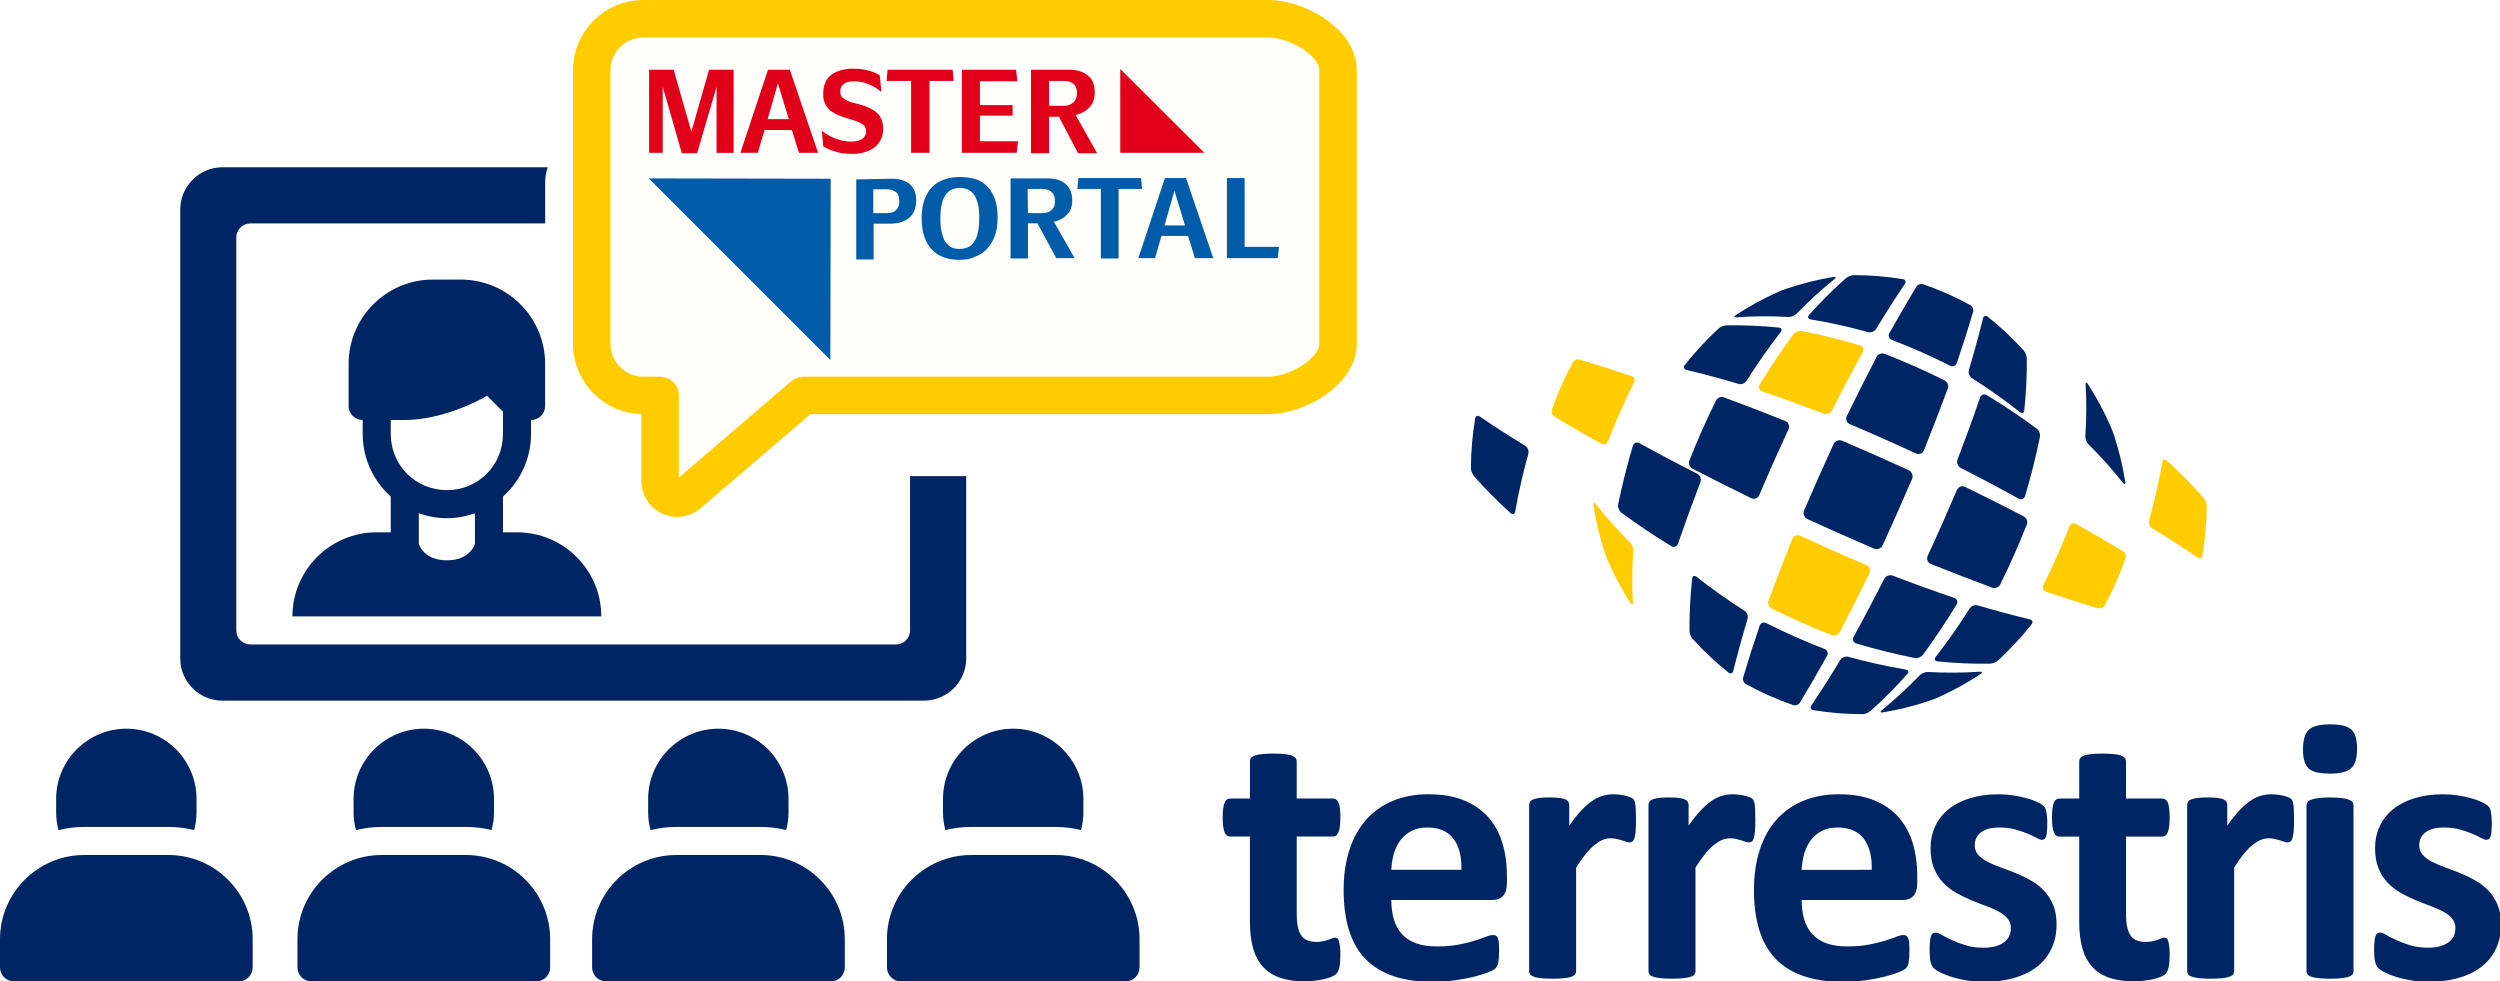 <?xml version="1.0" encoding="UTF-8" standalone="no"?>
<!-- Created with Inkscape (http://www.inkscape.org/) -->

<svg
   xmlns:dc="http://purl.org/dc/elements/1.1/"
   xmlns:cc="http://creativecommons.org/ns#"
   xmlns:rdf="http://www.w3.org/1999/02/22-rdf-syntax-ns#"
   xmlns:svg="http://www.w3.org/2000/svg"
   xmlns="http://www.w3.org/2000/svg"
   xmlns:sodipodi="http://sodipodi.sourceforge.net/DTD/sodipodi-0.dtd"
   xmlns:inkscape="http://www.inkscape.org/namespaces/inkscape"
   width="146.763mm"
   height="57.614mm"
   viewBox="0 0 146.763 57.614"
   version="1.1"
   id="svg8"
   inkscape:version="0.92.5 (2060ec1f9f, 2020-04-08)"
   sodipodi:docname="terrestris_webinar_logo.svg">
  <defs
     id="defs2" />
  <sodipodi:namedview
     id="base"
     pagecolor="#ffffff"
     bordercolor="#666666"
     borderopacity="1.0"
     inkscape:pageopacity="0.0"
     inkscape:pageshadow="2"
     inkscape:zoom="0.98994949"
     inkscape:cx="263.91697"
     inkscape:cy="134.65064"
     inkscape:document-units="mm"
     inkscape:current-layer="layer1"
     showgrid="false"
     fit-margin-top="0"
     fit-margin-left="0"
     fit-margin-right="0"
     fit-margin-bottom="0"
     inkscape:window-width="1920"
     inkscape:window-height="1129"
     inkscape:window-x="0"
     inkscape:window-y="0"
     inkscape:window-maximized="1" />
  <g
     inkscape:groupmode="layer"
     id="layer3"
     inkscape:label="Ebene 3"
     style="display:inline"
     transform="translate(10.583)">
    <g
       id="g1778"
       transform="matrix(0.85,0,0,0.85,11.515,8.886)">
      <path
         style="display:inline;fill:#002565;stroke-width:0.909"
         inkscape:connector-curvature="0"
         d="m 250.563,123.087 c 0,1.564 -0.293,2.929 -0.882,4.123 -0.575,1.186 -1.405,2.18 -2.464,2.978 -1.071,0.799 -2.328,1.397 -3.788,1.795 -1.446,0.398 -3.03,0.597 -4.73,0.597 -1.028,0 -2.003,-0.073 -2.936,-0.23 -0.934,-0.149 -1.763,-0.347 -2.498,-0.578 -0.744,-0.241 -1.351,-0.483 -1.845,-0.725 -0.492,-0.249 -0.85,-0.482 -1.08,-0.692 -0.22,-0.219 -0.398,-0.554 -0.524,-1.017 -0.115,-0.462 -0.177,-1.144 -0.177,-2.044 0,-0.588 0.019,-1.072 0.062,-1.429 0.042,-0.355 0.104,-0.637 0.178,-0.857 0.084,-0.211 0.19,-0.358 0.317,-0.432 0.113,-0.074 0.271,-0.106 0.46,-0.106 0.22,0 0.557,0.127 0.997,0.39 0.44,0.251 0.987,0.535 1.647,0.838 0.651,0.306 1.416,0.599 2.288,0.862 0.87,0.271 1.855,0.397 2.958,0.397 0.702,0 1.322,-0.073 1.866,-0.208 0.535,-0.146 1.008,-0.346 1.407,-0.62 0.408,-0.263 0.702,-0.599 0.912,-1.018 0.199,-0.409 0.305,-0.881 0.305,-1.406 0,-0.619 -0.19,-1.143 -0.568,-1.582 -0.379,-0.442 -0.881,-0.829 -1.509,-1.154 -0.621,-0.326 -1.322,-0.642 -2.121,-0.925 -0.786,-0.284 -1.594,-0.607 -2.422,-0.954 -0.829,-0.347 -1.637,-0.746 -2.433,-1.194 -0.787,-0.452 -1.491,-1.009 -2.121,-1.658 -0.619,-0.662 -1.121,-1.449 -1.497,-2.371 -0.379,-0.925 -0.567,-2.025 -0.567,-3.313 0,-1.311 0.252,-2.52 0.767,-3.609 0.512,-1.102 1.246,-2.038 2.213,-2.822 0.953,-0.777 2.13,-1.376 3.512,-1.803 1.386,-0.432 2.937,-0.651 4.657,-0.651 0.859,0 1.7,0.063 2.508,0.19 0.808,0.114 1.541,0.271 2.191,0.462 0.661,0.175 1.206,0.375 1.657,0.598 0.452,0.209 0.776,0.397 0.975,0.544 0.191,0.158 0.326,0.316 0.41,0.462 0.084,0.156 0.148,0.347 0.188,0.555 0.042,0.22 0.074,0.482 0.105,0.799 0.031,0.325 0.054,0.712 0.054,1.186 0,0.556 -0.023,1.007 -0.054,1.353 -0.031,0.347 -0.085,0.629 -0.157,0.827 -0.063,0.208 -0.169,0.347 -0.284,0.421 -0.126,0.074 -0.272,0.106 -0.43,0.106 -0.19,0 -0.473,-0.106 -0.859,-0.327 -0.4,-0.21 -0.882,-0.439 -1.469,-0.693 -0.578,-0.24 -1.259,-0.472 -2.024,-0.691 -0.766,-0.208 -1.647,-0.314 -2.623,-0.314 -0.702,0 -1.3,0.061 -1.815,0.208 -0.514,0.15 -0.932,0.35 -1.259,0.621 -0.336,0.262 -0.577,0.578 -0.743,0.933 -0.159,0.358 -0.243,0.744 -0.243,1.156 0,0.628 0.19,1.162 0.587,1.594 0.389,0.429 0.891,0.808 1.533,1.143 0.641,0.324 1.354,0.629 2.171,0.922 0.808,0.285 1.626,0.601 2.454,0.936 0.828,0.333 1.647,0.733 2.454,1.185 0.809,0.452 1.532,0.995 2.172,1.658 0.629,0.65 1.144,1.435 1.533,2.348 0.385,0.911 0.584,1.991 0.584,3.24 M 226.828,94.136 c 0,1.564 -0.314,2.633 -0.954,3.232 -0.63,0.599 -1.815,0.892 -3.536,0.892 -1.74,0 -2.905,-0.284 -3.514,-0.859 -0.608,-0.579 -0.911,-1.606 -0.911,-3.107 0,-1.552 0.315,-2.632 0.944,-3.239 0.619,-0.611 1.803,-0.915 3.544,-0.915 1.72,0 2.896,0.294 3.504,0.881 0.62,0.588 0.923,1.626 0.923,3.115 z m -0.587,36.691 c 0,0.209 -0.052,0.392 -0.176,0.546 -0.128,0.147 -0.337,0.283 -0.63,0.379 -0.305,0.104 -0.693,0.179 -1.187,0.231 -0.493,0.051 -1.11,0.084 -1.876,0.084 -0.756,0 -1.386,-0.033 -1.868,-0.084 -0.494,-0.052 -0.891,-0.127 -1.186,-0.231 -0.304,-0.095 -0.514,-0.232 -0.631,-0.379 -0.125,-0.154 -0.188,-0.336 -0.188,-0.546 v -27.344 c 0,-0.212 0.063,-0.39 0.188,-0.537 0.116,-0.157 0.326,-0.294 0.631,-0.399 0.293,-0.115 0.691,-0.197 1.186,-0.262 0.481,-0.061 1.112,-0.094 1.868,-0.094 0.767,0 1.383,0.032 1.876,0.094 0.493,0.065 0.881,0.146 1.187,0.262 0.293,0.104 0.502,0.243 0.63,0.399 0.125,0.147 0.176,0.324 0.176,0.537 z m -9.804,-24.857 c 0,0.742 -0.022,1.342 -0.064,1.813 -0.042,0.473 -0.104,0.84 -0.187,1.114 -0.074,0.261 -0.189,0.451 -0.316,0.545 -0.135,0.106 -0.304,0.157 -0.514,0.157 -0.156,0 -0.346,-0.033 -0.545,-0.104 -0.209,-0.074 -0.441,-0.147 -0.693,-0.232 -0.262,-0.085 -0.546,-0.158 -0.849,-0.232 -0.305,-0.074 -0.641,-0.103 -1.017,-0.103 -0.43,0 -0.86,0.082 -1.292,0.25 -0.429,0.177 -0.87,0.452 -1.333,0.818 -0.462,0.366 -0.943,0.859 -1.446,1.479 -0.504,0.608 -1.04,1.374 -1.615,2.266 v 17.087 c 0,0.209 -0.054,0.392 -0.178,0.546 -0.125,0.147 -0.337,0.283 -0.629,0.379 -0.304,0.104 -0.693,0.179 -1.186,0.231 -0.493,0.051 -1.112,0.084 -1.878,0.084 -0.755,0 -1.385,-0.033 -1.866,-0.084 -0.493,-0.052 -0.891,-0.127 -1.187,-0.231 -0.303,-0.095 -0.512,-0.232 -0.628,-0.379 -0.126,-0.154 -0.19,-0.336 -0.19,-0.546 v -27.409 c 0,-0.2 0.052,-0.388 0.158,-0.533 0.104,-0.16 0.283,-0.284 0.556,-0.392 0.261,-0.102 0.608,-0.175 1.028,-0.229 0.419,-0.054 0.943,-0.073 1.584,-0.073 0.65,0 1.197,0.019 1.626,0.073 0.43,0.054 0.766,0.127 0.998,0.229 0.241,0.106 0.408,0.232 0.503,0.392 0.104,0.145 0.157,0.333 0.157,0.533 v 3.411 c 0.713,-1.018 1.396,-1.869 2.025,-2.528 0.64,-0.67 1.248,-1.196 1.813,-1.584 0.579,-0.39 1.155,-0.66 1.721,-0.818 0.578,-0.158 1.155,-0.232 1.721,-0.232 0.273,0 0.557,0.02 0.859,0.053 0.316,0.021 0.63,0.073 0.956,0.145 0.324,0.074 0.619,0.161 0.86,0.253 0.25,0.085 0.431,0.188 0.544,0.284 0.106,0.103 0.19,0.221 0.243,0.344 0.052,0.116 0.095,0.284 0.136,0.505 0.041,0.208 0.074,0.534 0.094,0.966 0.019,0.426 0.03,1.015 0.03,1.75 z m -20.504,22.164 c 0,0.902 -0.053,1.583 -0.167,2.065 -0.115,0.482 -0.263,0.82 -0.452,1.02 -0.177,0.199 -0.449,0.366 -0.806,0.521 -0.359,0.147 -0.778,0.284 -1.262,0.399 -0.481,0.114 -1.006,0.199 -1.571,0.261 -0.558,0.065 -1.133,0.095 -1.7,0.095 -1.542,0 -2.874,-0.199 -3.997,-0.589 -1.131,-0.387 -2.056,-0.985 -2.801,-1.793 -0.733,-0.818 -1.279,-1.835 -1.626,-3.061 -0.345,-1.23 -0.522,-2.685 -0.522,-4.364 v -14.048 h -3.283 c -0.39,0 -0.693,-0.24 -0.892,-0.725 -0.209,-0.481 -0.314,-1.278 -0.314,-2.411 0,-0.587 0.03,-1.088 0.082,-1.497 0.054,-0.41 0.127,-0.737 0.233,-0.977 0.095,-0.231 0.232,-0.399 0.378,-0.504 0.156,-0.103 0.334,-0.157 0.544,-0.157 h 3.253 v -6.114 c 0,-0.2 0.052,-0.389 0.168,-0.547 0.115,-0.167 0.325,-0.302 0.619,-0.419 0.293,-0.114 0.693,-0.188 1.197,-0.242 0.503,-0.054 1.121,-0.084 1.855,-0.084 0.766,0 1.395,0.031 1.899,0.084 0.493,0.054 0.892,0.127 1.176,0.242 0.292,0.117 0.492,0.252 0.618,0.419 0.126,0.158 0.18,0.347 0.18,0.547 v 6.114 h 5.968 c 0.198,0 0.377,0.054 0.534,0.157 0.156,0.104 0.284,0.273 0.388,0.504 0.095,0.241 0.179,0.567 0.231,0.977 0.054,0.409 0.074,0.911 0.074,1.497 0,1.133 -0.105,1.931 -0.304,2.411 -0.209,0.485 -0.502,0.725 -0.891,0.725 h -6 v 12.883 c 0,1.491 0.242,2.611 0.712,3.357 0.472,0.753 1.309,1.121 2.517,1.121 0.41,0 0.777,-0.033 1.113,-0.106 0.324,-0.074 0.62,-0.146 0.871,-0.241 0.252,-0.095 0.472,-0.177 0.651,-0.253 0.168,-0.074 0.324,-0.105 0.473,-0.105 0.125,0 0.24,0.032 0.357,0.105 0.104,0.075 0.198,0.223 0.261,0.432 0.053,0.22 0.116,0.512 0.168,0.882 0.051,0.367 0.072,0.839 0.072,1.417 z m -18.638,-5.047 c 0,1.564 -0.293,2.929 -0.88,4.123 -0.578,1.186 -1.405,2.18 -2.466,2.978 -1.069,0.799 -2.328,1.397 -3.787,1.795 -1.447,0.398 -3.031,0.597 -4.731,0.597 -1.028,0 -2.003,-0.073 -2.935,-0.23 -0.934,-0.149 -1.764,-0.347 -2.497,-0.578 -0.746,-0.241 -1.354,-0.483 -1.847,-0.725 -0.493,-0.249 -0.85,-0.482 -1.079,-0.692 -0.221,-0.219 -0.399,-0.554 -0.525,-1.017 -0.114,-0.462 -0.178,-1.144 -0.178,-2.044 0,-0.588 0.02,-1.072 0.064,-1.429 0.042,-0.355 0.104,-0.637 0.176,-0.857 0.085,-0.211 0.19,-0.358 0.315,-0.432 0.117,-0.074 0.275,-0.106 0.462,-0.106 0.22,0 0.557,0.127 0.998,0.39 0.441,0.251 0.986,0.535 1.646,0.838 0.651,0.306 1.416,0.599 2.289,0.862 0.87,0.271 1.855,0.397 2.957,0.397 0.703,0 1.322,-0.073 1.868,-0.208 0.536,-0.146 1.007,-0.346 1.406,-0.62 0.408,-0.263 0.701,-0.599 0.911,-1.018 0.199,-0.409 0.305,-0.881 0.305,-1.406 0,-0.619 -0.19,-1.143 -0.568,-1.582 -0.376,-0.442 -0.88,-0.829 -1.509,-1.154 -0.619,-0.326 -1.322,-0.642 -2.119,-0.925 -0.787,-0.284 -1.596,-0.607 -2.424,-0.954 -0.828,-0.347 -1.636,-0.746 -2.433,-1.194 -0.786,-0.452 -1.491,-1.009 -2.12,-1.658 -0.618,-0.662 -1.121,-1.449 -1.499,-2.371 -0.378,-0.925 -0.567,-2.025 -0.567,-3.313 0,-1.311 0.253,-2.52 0.767,-3.609 0.512,-1.102 1.248,-2.038 2.213,-2.822 0.954,-0.777 2.13,-1.376 3.513,-1.803 1.385,-0.432 2.936,-0.651 4.659,-0.651 0.86,0 1.697,0.063 2.507,0.19 0.807,0.114 1.541,0.271 2.19,0.462 0.662,0.175 1.207,0.375 1.659,0.598 0.451,0.209 0.776,0.397 0.975,0.544 0.188,0.158 0.324,0.316 0.409,0.462 0.083,0.156 0.147,0.347 0.189,0.555 0.042,0.22 0.074,0.482 0.104,0.799 0.034,0.325 0.054,0.712 0.054,1.186 0,0.556 -0.019,1.007 -0.054,1.353 -0.031,0.347 -0.085,0.629 -0.156,0.827 -0.064,0.208 -0.17,0.347 -0.284,0.421 -0.127,0.074 -0.273,0.106 -0.431,0.106 -0.19,0 -0.473,-0.106 -0.86,-0.327 -0.399,-0.21 -0.88,-0.439 -1.467,-0.693 -0.579,-0.24 -1.259,-0.472 -2.025,-0.691 -0.767,-0.208 -1.647,-0.314 -2.624,-0.314 -0.702,0 -1.301,0.061 -1.813,0.208 -0.514,0.15 -0.934,0.35 -1.262,0.621 -0.334,0.262 -0.575,0.578 -0.743,0.933 -0.157,0.358 -0.242,0.744 -0.242,1.156 0,0.628 0.189,1.162 0.588,1.594 0.388,0.429 0.891,0.808 1.533,1.143 0.638,0.324 1.351,0.629 2.17,0.922 0.809,0.285 1.626,0.601 2.455,0.936 0.829,0.333 1.647,0.733 2.455,1.185 0.808,0.452 1.534,0.995 2.173,1.658 0.627,0.65 1.141,1.435 1.529,2.348 0.388,0.911 0.585,1.991 0.585,3.24 z m -30.467,-8.966 c 0.063,-2.172 -0.368,-3.882 -1.302,-5.122 -0.933,-1.235 -2.371,-1.854 -4.321,-1.854 -0.987,0 -1.836,0.178 -2.561,0.546 -0.733,0.366 -1.33,0.869 -1.814,1.489 -0.482,0.63 -0.849,1.364 -1.112,2.215 -0.252,0.849 -0.398,1.761 -0.441,2.727 z m 7.498,2.212 c 0,0.933 -0.209,1.634 -0.63,2.086 -0.418,0.453 -0.995,0.672 -1.729,0.672 h -16.69 c 0,1.174 0.136,2.234 0.411,3.178 0.283,0.955 0.722,1.761 1.322,2.433 0.607,0.661 1.385,1.175 2.339,1.521 0.955,0.347 2.1,0.525 3.43,0.525 1.354,0 2.538,-0.104 3.555,-0.293 1.028,-0.2 1.921,-0.408 2.667,-0.651 0.744,-0.231 1.365,-0.452 1.857,-0.641 0.492,-0.2 0.89,-0.293 1.194,-0.293 0.19,0 0.347,0.031 0.463,0.104 0.126,0.074 0.23,0.201 0.314,0.388 0.074,0.179 0.135,0.441 0.169,0.788 0.031,0.335 0.041,0.755 0.041,1.268 0,0.451 -0.01,0.84 -0.031,1.155 -0.022,0.313 -0.054,0.587 -0.095,0.814 -0.03,0.223 -0.095,0.412 -0.177,0.567 -0.084,0.158 -0.189,0.305 -0.325,0.442 -0.136,0.147 -0.493,0.347 -1.09,0.588 -0.596,0.242 -1.353,0.481 -2.278,0.724 -0.922,0.23 -1.972,0.442 -3.155,0.609 -1.197,0.177 -2.465,0.261 -3.819,0.261 -2.434,0 -4.575,-0.304 -6.409,-0.924 -1.826,-0.609 -3.357,-1.542 -4.595,-2.788 -1.228,-1.248 -2.14,-2.832 -2.747,-4.732 -0.6,-1.91 -0.901,-4.145 -0.901,-6.702 0,-2.435 0.313,-4.637 0.953,-6.59 0.63,-1.961 1.553,-3.617 2.759,-4.981 1.215,-1.365 2.687,-2.403 4.415,-3.116 1.731,-0.721 3.682,-1.079 5.854,-1.079 2.298,0 4.259,0.336 5.884,1.018 1.626,0.671 2.968,1.615 4.008,2.812 1.049,1.194 1.815,2.613 2.308,4.259 0.493,1.638 0.733,3.42 0.733,5.339 v 1.239 z m -26.681,-10.363 c 0,0.742 -0.021,1.342 -0.065,1.813 -0.041,0.473 -0.104,0.84 -0.187,1.114 -0.074,0.261 -0.19,0.451 -0.315,0.545 -0.138,0.106 -0.304,0.157 -0.514,0.157 -0.157,0 -0.346,-0.033 -0.545,-0.104 -0.211,-0.074 -0.441,-0.147 -0.691,-0.232 -0.263,-0.085 -0.546,-0.158 -0.851,-0.232 -0.305,-0.074 -0.641,-0.103 -1.017,-0.103 -0.432,0 -0.861,0.082 -1.291,0.25 -0.43,0.177 -0.87,0.452 -1.333,0.818 -0.46,0.366 -0.943,0.859 -1.446,1.479 -0.503,0.608 -1.038,1.374 -1.615,2.266 v 17.087 c 0,0.209 -0.053,0.392 -0.177,0.546 -0.126,0.147 -0.336,0.283 -0.63,0.379 -0.304,0.104 -0.693,0.179 -1.185,0.231 -0.494,0.051 -1.113,0.084 -1.878,0.084 -0.755,0 -1.385,-0.033 -1.869,-0.084 -0.491,-0.052 -0.889,-0.127 -1.184,-0.231 -0.303,-0.095 -0.513,-0.232 -0.63,-0.379 -0.127,-0.154 -0.189,-0.336 -0.189,-0.546 v -27.409 c 0,-0.2 0.052,-0.388 0.158,-0.533 0.104,-0.16 0.283,-0.284 0.555,-0.392 0.262,-0.102 0.608,-0.175 1.028,-0.229 0.42,-0.054 0.945,-0.073 1.585,-0.073 0.649,0 1.195,0.019 1.624,0.073 0.431,0.054 0.766,0.127 0.997,0.229 0.242,0.106 0.41,0.232 0.503,0.392 0.104,0.145 0.158,0.333 0.158,0.533 v 3.411 c 0.713,-1.018 1.395,-1.869 2.025,-2.528 0.639,-0.67 1.248,-1.196 1.813,-1.584 0.578,-0.39 1.155,-0.66 1.723,-0.818 0.575,-0.158 1.154,-0.232 1.72,-0.232 0.273,0 0.555,0.02 0.859,0.053 0.313,0.021 0.629,0.073 0.954,0.145 0.325,0.074 0.619,0.161 0.859,0.253 0.253,0.085 0.432,0.188 0.546,0.284 0.104,0.103 0.19,0.221 0.241,0.344 0.053,0.116 0.095,0.284 0.137,0.505 0.042,0.208 0.074,0.534 0.095,0.966 0.02,0.426 0.031,1.015 0.031,1.75 z m -19.675,0 c 0,0.742 -0.02,1.342 -0.063,1.813 -0.043,0.473 -0.105,0.84 -0.189,1.114 -0.074,0.261 -0.189,0.451 -0.315,0.545 -0.134,0.106 -0.304,0.157 -0.513,0.157 -0.158,0 -0.346,-0.033 -0.545,-0.104 -0.209,-0.074 -0.442,-0.147 -0.692,-0.232 -0.263,-0.085 -0.545,-0.158 -0.85,-0.232 -0.303,-0.074 -0.64,-0.103 -1.017,-0.103 -0.43,0 -0.859,0.082 -1.289,0.25 -0.43,0.177 -0.871,0.452 -1.333,0.818 -0.462,0.366 -0.943,0.859 -1.449,1.479 -0.501,0.608 -1.037,1.374 -1.614,2.266 v 17.087 c 0,0.209 -0.053,0.392 -0.179,0.546 -0.126,0.147 -0.334,0.283 -0.627,0.379 -0.306,0.104 -0.693,0.179 -1.187,0.231 -0.492,0.051 -1.113,0.084 -1.879,0.084 -0.753,0 -1.385,-0.033 -1.866,-0.084 -0.493,-0.052 -0.891,-0.127 -1.185,-0.231 -0.304,-0.095 -0.514,-0.232 -0.63,-0.379 -0.125,-0.154 -0.188,-0.336 -0.188,-0.546 v -27.409 c 0,-0.2 0.052,-0.388 0.157,-0.533 0.104,-0.16 0.283,-0.284 0.556,-0.392 0.263,-0.102 0.609,-0.175 1.027,-0.229 0.42,-0.054 0.945,-0.073 1.584,-0.073 0.651,0 1.196,0.019 1.625,0.073 0.432,0.054 0.766,0.127 0.998,0.229 0.241,0.106 0.408,0.232 0.501,0.392 0.106,0.145 0.16,0.333 0.16,0.533 v 3.411 c 0.713,-1.018 1.394,-1.869 2.023,-2.528 0.641,-0.67 1.249,-1.196 1.816,-1.584 0.577,-0.39 1.153,-0.66 1.72,-0.818 0.578,-0.158 1.154,-0.232 1.72,-0.232 0.273,0 0.556,0.02 0.861,0.053 0.315,0.021 0.629,0.073 0.955,0.145 0.324,0.074 0.619,0.161 0.86,0.253 0.252,0.085 0.43,0.188 0.545,0.284 0.105,0.103 0.189,0.221 0.242,0.344 0.053,0.116 0.095,0.284 0.136,0.505 0.042,0.208 0.074,0.534 0.094,0.966 0.017,0.426 0.028,1.015 0.028,1.75 z m -28.78,8.15 c 0.064,-2.172 -0.366,-3.882 -1.3,-5.122 -0.936,-1.235 -2.372,-1.854 -4.322,-1.854 -0.986,0 -1.836,0.178 -2.559,0.546 -0.734,0.366 -1.333,0.869 -1.816,1.489 -0.482,0.63 -0.85,1.364 -1.111,2.215 -0.252,0.849 -0.398,1.761 -0.442,2.727 z m 7.499,2.212 c 0,0.933 -0.21,1.634 -0.629,2.086 -0.42,0.453 -0.997,0.672 -1.731,0.672 H 67.641 c 0,1.174 0.136,2.234 0.41,3.178 0.283,0.955 0.725,1.761 1.324,2.433 0.608,0.661 1.383,1.175 2.338,1.521 0.955,0.347 2.099,0.525 3.432,0.525 1.353,0 2.538,-0.104 3.556,-0.293 1.028,-0.2 1.919,-0.408 2.665,-0.651 0.745,-0.231 1.364,-0.452 1.856,-0.641 0.494,-0.2 0.891,-0.293 1.195,-0.293 0.19,0 0.346,0.031 0.462,0.104 0.125,0.074 0.23,0.201 0.313,0.388 0.074,0.179 0.136,0.441 0.17,0.788 0.03,0.335 0.041,0.755 0.041,1.268 0,0.451 -0.011,0.84 -0.032,1.155 -0.02,0.313 -0.052,0.587 -0.094,0.814 -0.032,0.223 -0.094,0.412 -0.178,0.567 -0.084,0.158 -0.19,0.305 -0.326,0.442 -0.134,0.147 -0.492,0.347 -1.089,0.588 -0.598,0.241 -1.354,0.481 -2.276,0.724 -0.924,0.23 -1.972,0.442 -3.156,0.609 -1.196,0.177 -2.466,0.261 -3.819,0.261 -2.435,0 -4.574,-0.304 -6.409,-0.924 -1.826,-0.609 -3.356,-1.542 -4.595,-2.788 -1.227,-1.248 -2.14,-2.832 -2.747,-4.732 -0.598,-1.91 -0.901,-4.145 -0.901,-6.702 0,-2.435 0.313,-4.637 0.955,-6.59 0.629,-1.961 1.552,-3.617 2.758,-4.981 1.217,-1.365 2.686,-2.403 4.415,-3.116 1.731,-0.721 3.682,-1.079 5.853,-1.079 2.298,0 4.258,0.336 5.885,1.018 1.626,0.671 2.969,1.615 4.008,2.812 1.048,1.194 1.815,2.613 2.308,4.259 0.493,1.638 0.734,3.42 0.734,5.339 v 1.239 z m -27.447,11.801 c 0,0.902 -0.052,1.583 -0.169,2.065 -0.114,0.482 -0.263,0.82 -0.45,1.02 -0.18,0.199 -0.452,0.366 -0.809,0.521 -0.357,0.147 -0.776,0.284 -1.258,0.399 -0.482,0.114 -1.007,0.199 -1.573,0.261 -0.557,0.065 -1.135,0.095 -1.7,0.095 -1.544,0 -2.875,-0.199 -3.998,-0.589 -1.132,-0.387 -2.055,-0.985 -2.801,-1.793 -0.734,-0.818 -1.28,-1.835 -1.627,-3.061 -0.345,-1.23 -0.523,-2.685 -0.523,-4.364 v -14.048 h -3.283 c -0.389,0 -0.693,-0.24 -0.892,-0.725 -0.21,-0.481 -0.313,-1.278 -0.313,-2.411 0,-0.587 0.03,-1.088 0.084,-1.497 0.054,-0.41 0.126,-0.737 0.23,-0.977 0.094,-0.231 0.23,-0.399 0.378,-0.504 0.158,-0.103 0.335,-0.157 0.545,-0.157 h 3.253 v -6.114 c 0,-0.2 0.054,-0.389 0.167,-0.547 0.116,-0.167 0.326,-0.302 0.62,-0.419 0.293,-0.114 0.692,-0.188 1.196,-0.242 0.503,-0.054 1.123,-0.084 1.856,-0.084 0.767,0 1.396,0.031 1.898,0.084 0.493,0.054 0.891,0.127 1.175,0.242 0.293,0.117 0.492,0.252 0.62,0.419 0.125,0.158 0.178,0.347 0.178,0.547 v 6.114 h 5.967 c 0.2,0 0.379,0.054 0.536,0.157 0.156,0.104 0.283,0.273 0.387,0.504 0.094,0.241 0.18,0.567 0.231,0.977 0.054,0.409 0.074,0.911 0.074,1.497 0,1.133 -0.104,1.931 -0.304,2.411 -0.21,0.485 -0.503,0.725 -0.89,0.725 h -6 v 12.883 c 0,1.491 0.242,2.611 0.713,3.357 0.472,0.753 1.311,1.121 2.518,1.121 0.409,0 0.776,-0.033 1.111,-0.106 0.324,-0.074 0.619,-0.146 0.871,-0.241 0.25,-0.095 0.47,-0.177 0.65,-0.253 0.167,-0.074 0.324,-0.105 0.472,-0.105 0.124,0 0.242,0.032 0.356,0.105 0.105,0.075 0.199,0.223 0.263,0.432 0.054,0.22 0.116,0.512 0.168,0.882 0.055,0.367 0.075,0.839 0.075,1.417 z"
         id="path1463"
         transform="matrix(0.419,0,0,0.419,41.752,1.804)" />
      <path
         style="clip-rule:evenodd;display:inline;fill:#002565;fill-rule:evenodd;stroke-width:0.909"
         inkscape:connector-curvature="0"
         d="m 165.945,22.947 c 2.16,1.718 4.147,3.582 5.964,5.601 0.271,0.3 0.476,0.903 0.481,1.297 0.031,2.714 -0.109,5.573 -0.412,8.524 -0.048,0.464 -0.39,0.578 -0.752,0.291 -2.465,-1.953 -5.088,-3.814 -7.88,-5.59 -0.419,-0.265 -0.649,-0.849 -0.507,-1.323 0.892,-2.989 1.677,-5.851 2.331,-8.529 0.096,-0.387 0.452,-0.527 0.775,-0.271"
         id="path1465"
         transform="matrix(0.419,0,0,0.419,41.752,1.804)" />
      <path
         style="clip-rule:evenodd;display:inline;fill:#002565;fill-rule:evenodd;stroke-width:0.909"
         inkscape:connector-curvature="0"
         d="m 182.452,34.028 c 1.454,2.255 2.722,4.628 3.791,7.093 0.158,0.368 0.397,0.987 0.52,1.359 0.824,2.5 1.445,5.088 1.857,7.726 0.064,0.402 -0.127,0.455 -0.376,0.137 -1.695,-2.165 -3.603,-4.296 -5.686,-6.36 -0.323,-0.321 -0.545,-0.926 -0.517,-1.382 0.188,-2.919 0.204,-5.755 0.042,-8.451 -0.023,-0.393 0.148,-0.466 0.369,-0.123 z"
         id="path1467"
         transform="matrix(0.419,0,0,0.419,41.752,1.804)" />
      <path
         style="clip-rule:evenodd;display:inline;fill:#002565;fill-rule:evenodd;stroke-width:0.909"
         inkscape:connector-curvature="0"
         d="m 122.913,24.373 c 2.752,-0.051 5.638,0.074 8.609,0.365 0.462,0.045 0.571,0.39 0.285,0.757 -1.951,2.511 -3.818,5.178 -5.598,7.999 -0.268,0.425 -0.852,0.667 -1.324,0.529 -3.012,-0.887 -5.904,-1.664 -8.619,-2.311 -0.397,-0.095 -0.529,-0.454 -0.273,-0.78 1.725,-2.18 3.596,-4.202 5.612,-6.055 0.299,-0.276 0.905,-0.494 1.307,-0.502 z"
         id="path1469"
         transform="matrix(0.419,0,0,0.419,41.752,1.804)" />
      <path
         style="clip-rule:evenodd;display:inline;fill:#002565;fill-rule:evenodd;stroke-width:0.909"
         inkscape:connector-curvature="0"
         d="m 122.464,36.238 c 3.285,1.217 6.658,2.52 10.143,3.917 0.517,0.206 0.745,0.819 0.5,1.348 -1.658,3.576 -3.272,7.212 -4.802,10.827 -0.226,0.539 -0.832,0.78 -1.334,0.534 -3.376,-1.645 -6.602,-3.269 -9.711,-4.884 -0.453,-0.236 -0.672,-0.846 -0.478,-1.342 1.307,-3.33 2.775,-6.64 4.369,-9.855 0.236,-0.477 0.836,-0.725 1.313,-0.545 z"
         id="path1471"
         transform="matrix(0.419,0,0,0.419,41.752,1.804)" />
      <path
         style="clip-rule:evenodd;display:inline;fill:#002565;fill-rule:evenodd;stroke-width:0.909"
         inkscape:connector-curvature="0"
         d="m 162.196,50.991 c 3.374,1.644 6.603,3.268 9.71,4.883 0.452,0.234 0.674,0.846 0.479,1.342 -1.314,3.341 -2.783,6.651 -4.372,9.855 -0.236,0.476 -0.837,0.721 -1.314,0.546 -3.283,-1.217 -6.657,-2.52 -10.14,-3.917 -0.525,-0.21 -0.748,-0.819 -0.501,-1.349 1.653,-3.562 3.264,-7.199 4.802,-10.827 0.228,-0.538 0.829,-0.781 1.336,-0.533 z"
         id="path1473"
         transform="matrix(0.419,0,0,0.419,41.752,1.804)" />
      <path
         style="clip-rule:evenodd;display:inline;fill:#002565;fill-rule:evenodd;stroke-width:0.909"
         inkscape:connector-curvature="0"
         d="m 108.531,43.787 c 3.037,1.683 6.203,3.357 9.52,5.035 0.493,0.252 0.74,0.891 0.536,1.415 -1.33,3.466 -2.562,6.844 -3.692,10.126 -0.164,0.479 -0.664,0.671 -1.095,0.409 -2.909,-1.772 -5.65,-3.608 -8.239,-5.525 -0.378,-0.283 -0.617,-0.916 -0.522,-1.381 0.642,-3.154 1.448,-6.371 2.414,-9.633 0.148,-0.493 0.636,-0.693 1.078,-0.446 z"
         id="path1475"
         transform="matrix(0.419,0,0,0.419,41.752,1.804)" />
      <path
         style="clip-rule:evenodd;display:inline;fill:#002565;fill-rule:evenodd;stroke-width:0.909"
         inkscape:connector-curvature="0"
         d="m 150.288,65.63 c 3.471,1.328 6.84,2.547 10.128,3.667 0.48,0.164 0.66,0.66 0.392,1.1 -1.772,2.913 -3.617,5.67 -5.528,8.269 -0.283,0.382 -0.913,0.633 -1.375,0.539 -3.161,-0.628 -6.366,-1.424 -9.631,-2.389 -0.491,-0.146 -0.68,-0.643 -0.433,-1.088 1.676,-3.044 3.356,-6.227 5.034,-9.544 0.256,-0.504 0.889,-0.755 1.413,-0.554 z"
         id="path1477"
         transform="matrix(0.419,0,0,0.419,41.752,1.804)" />
      <path
         style="clip-rule:evenodd;display:inline;fill:#002565;fill-rule:evenodd;stroke-width:0.909"
         inkscape:connector-curvature="0"
         d="m 164.287,70.525 c 3.005,0.886 5.895,1.664 8.627,2.317 0.395,0.094 0.541,0.458 0.284,0.784 -1.72,2.171 -3.591,4.182 -5.596,6.019 -0.301,0.273 -0.917,0.491 -1.319,0.497 -2.763,0.045 -5.648,-0.084 -8.613,-0.377 -0.459,-0.045 -0.571,-0.391 -0.284,-0.758 1.939,-2.489 3.802,-5.144 5.577,-7.953 0.266,-0.425 0.85,-0.667 1.323,-0.529 z"
         id="path1479"
         transform="matrix(0.419,0,0,0.419,41.752,1.804)" />
      <path
         style="clip-rule:evenodd;display:inline;fill:#002565;fill-rule:evenodd;stroke-width:0.909"
         inkscape:connector-curvature="0"
         d="m 82.219,39.398 c 2.307,1.579 4.822,3.2 7.501,4.836 0.421,0.255 0.632,0.851 0.497,1.336 -0.889,3.202 -1.604,6.364 -2.149,9.474 -0.078,0.459 -0.408,0.608 -0.752,0.296 -2.211,-2.004 -4.242,-4.057 -6.054,-6.127 -0.265,-0.303 -0.507,-0.898 -0.505,-1.304 0.015,-2.719 0.25,-5.456 0.704,-8.189 0.068,-0.41 0.424,-0.551 0.759,-0.323 z"
         id="path1481"
         transform="matrix(0.419,0,0,0.419,41.752,1.804)" />
      <path
         style="clip-rule:evenodd;display:inline;fill:#002565;fill-rule:evenodd;stroke-width:0.909"
         inkscape:connector-curvature="0"
         d="m 117.977,65.834 c 2.467,1.951 5.089,3.809 7.881,5.586 0.416,0.264 0.65,0.849 0.507,1.323 -0.897,3.001 -1.689,5.893 -2.358,8.596 -0.097,0.394 -0.455,0.522 -0.775,0.271 -2.158,-1.72 -4.147,-3.584 -5.963,-5.603 -0.273,-0.3 -0.479,-0.897 -0.481,-1.297 -0.019,-2.736 0.13,-5.62 0.436,-8.584 0.047,-0.463 0.389,-0.578 0.752,-0.291 z"
         id="path1483"
         transform="matrix(0.419,0,0,0.419,41.752,1.804)" />
      <path
         style="clip-rule:evenodd;display:inline;fill:#002565;fill-rule:evenodd;stroke-width:0.909"
         inkscape:connector-curvature="0"
         d="m 129.474,73.47 c 3.092,1.564 6.315,2.992 9.556,4.237 0.478,0.184 0.69,0.671 0.45,1.106 -1.534,2.75 -3.044,5.353 -4.486,7.741 -0.21,0.348 -0.72,0.544 -1.117,0.406 -2.685,-0.92 -5.314,-2.086 -7.793,-3.457 -0.368,-0.203 -0.567,-0.712 -0.45,-1.101 0.798,-2.673 1.713,-5.538 2.722,-8.522 0.158,-0.472 0.66,-0.641 1.119,-0.41 z"
         id="path1485"
         transform="matrix(0.419,0,0,0.419,41.752,1.804)" />
      <path
         style="clip-rule:evenodd;display:inline;fill:#002565;fill-rule:evenodd;stroke-width:0.909"
         inkscape:connector-curvature="0"
         d="m 142.975,79.01 c 3.19,0.877 6.329,1.573 9.431,2.09 0.455,0.078 0.6,0.407 0.289,0.754 -1.99,2.218 -4.028,4.262 -6.068,6.085 -0.298,0.27 -0.879,0.516 -1.284,0.518 -2.715,0.007 -5.432,-0.213 -8.155,-0.661 -0.407,-0.066 -0.546,-0.419 -0.32,-0.755 1.555,-2.309 3.163,-4.839 4.785,-7.519 0.258,-0.424 0.842,-0.644 1.321,-0.512 z"
         id="path1487"
         transform="matrix(0.419,0,0,0.419,41.752,1.804)" />
      <path
         style="clip-rule:evenodd;display:inline;fill:#002565;fill-rule:evenodd;stroke-width:0.909"
         inkscape:connector-curvature="0"
         d="m 156.113,81.51 c 2.928,0.161 5.784,0.147 8.527,-0.048 0.402,-0.027 0.492,0.149 0.151,0.373 -2.24,1.473 -4.584,2.766 -6.995,3.856 -0.36,0.164 -0.974,0.4 -1.354,0.529 -2.544,0.864 -5.154,1.514 -7.8,1.954 -0.404,0.066 -0.471,-0.105 -0.158,-0.359 2.113,-1.716 4.216,-3.653 6.26,-5.763 0.32,-0.328 0.915,-0.567 1.369,-0.542 z"
         id="path1489"
         transform="matrix(0.419,0,0,0.419,41.752,1.804)" />
      <path
         style="clip-rule:evenodd;display:inline;fill:#002565;fill-rule:evenodd;stroke-width:0.909"
         inkscape:connector-curvature="0"
         d="m 132.738,18.341 c 2.535,-0.862 5.144,-1.516 7.798,-1.955 0.402,-0.068 0.464,0.109 0.155,0.357 -2.106,1.689 -4.2,3.602 -6.238,5.7 -0.319,0.33 -0.914,0.571 -1.368,0.546 -2.935,-0.158 -5.793,-0.14 -8.527,0.061 -0.401,0.029 -0.479,-0.148 -0.139,-0.371 2.233,-1.465 4.568,-2.741 6.974,-3.809 0.359,-0.16 0.968,-0.402 1.346,-0.53 z"
         id="path1491"
         transform="matrix(0.419,0,0,0.419,41.752,1.804)" />
      <path
         style="clip-rule:evenodd;display:inline;fill:#002565;fill-rule:evenodd;stroke-width:0.909"
         inkscape:connector-curvature="0"
         d="m 143.833,16.1 c 2.715,-0.006 5.432,0.214 8.155,0.661 0.402,0.065 0.541,0.425 0.319,0.755 -1.547,2.283 -3.144,4.787 -4.757,7.454 -0.258,0.423 -0.849,0.642 -1.323,0.512 -3.19,-0.875 -6.33,-1.571 -9.434,-2.085 -0.456,-0.075 -0.601,-0.407 -0.288,-0.753 1.983,-2.204 4.011,-4.227 6.042,-6.025 0.295,-0.263 0.88,-0.515 1.286,-0.517 z"
         id="path1493"
         transform="matrix(0.419,0,0,0.419,41.752,1.804)" />
      <path
         style="clip-rule:evenodd;display:inline;fill:#002565;fill-rule:evenodd;stroke-width:0.909"
         inkscape:connector-curvature="0"
         d="m 155.304,17.597 c 2.681,0.919 5.31,2.082 7.794,3.456 0.366,0.203 0.561,0.718 0.449,1.101 -0.788,2.647 -1.692,5.486 -2.694,8.455 -0.161,0.472 -0.664,0.641 -1.12,0.411 -3.099,-1.566 -6.324,-2.995 -9.56,-4.238 -0.478,-0.184 -0.69,-0.671 -0.446,-1.106 1.528,-2.735 3.025,-5.313 4.458,-7.673 0.207,-0.341 0.721,-0.542 1.119,-0.405 z"
         id="path1495"
         transform="matrix(0.419,0,0,0.419,41.752,1.804)" />
      <path
         style="clip-rule:evenodd;display:inline;fill:#ffcc00;fill-rule:evenodd;stroke-width:0.909"
         inkscape:connector-curvature="0"
         d="m 180.49,57.102 c 2.751,1.533 5.351,3.042 7.756,4.499 0.348,0.21 0.561,0.733 0.422,1.136 -0.93,2.695 -2.095,5.322 -3.464,7.812 -0.204,0.374 -0.737,0.567 -1.125,0.45 -2.696,-0.803 -5.559,-1.719 -8.544,-2.726 -0.47,-0.16 -0.632,-0.661 -0.4,-1.126 1.565,-3.108 2.993,-6.328 4.251,-9.585 0.188,-0.483 0.67,-0.702 1.103,-0.46"
         id="path1497"
         transform="matrix(0.419,0,0,0.419,41.752,1.804)" />
      <path
         style="clip-rule:evenodd;display:inline;fill:#002565;fill-rule:evenodd;stroke-width:0.909"
         inkscape:connector-curvature="0"
         d="m 165.793,35.87 c 2.907,1.772 5.649,3.615 8.236,5.536 0.379,0.283 0.619,0.919 0.521,1.383 -0.651,3.184 -1.463,6.417 -2.437,9.696 -0.147,0.495 -0.636,0.692 -1.079,0.449 -3.038,-1.686 -6.203,-3.365 -9.519,-5.047 -0.502,-0.253 -0.74,-0.891 -0.539,-1.418 1.338,-3.482 2.577,-6.879 3.716,-10.194 0.169,-0.478 0.664,-0.673 1.1,-0.404 z"
         id="path1499"
         transform="matrix(0.419,0,0,0.419,41.752,1.804)" />
      <path
         style="clip-rule:evenodd;display:inline;fill:#ffcc00;fill-rule:evenodd;stroke-width:0.909"
         inkscape:connector-curvature="0"
         d="m 135.087,59.066 c 3.563,1.655 7.22,3.277 10.846,4.81 0.534,0.226 0.773,0.831 0.524,1.343 -1.646,3.369 -3.275,6.609 -4.892,9.714 -0.236,0.454 -0.846,0.682 -1.339,0.491 -3.334,-1.308 -6.661,-2.782 -9.863,-4.375 -0.474,-0.236 -0.716,-0.842 -0.536,-1.322 1.216,-3.282 2.521,-6.668 3.913,-10.147 0.21,-0.527 0.82,-0.758 1.347,-0.512 z"
         id="path1501"
         transform="matrix(0.419,0,0,0.419,41.752,1.804)" />
      <path
         style="clip-rule:evenodd;display:inline;fill:#002565;fill-rule:evenodd;stroke-width:0.909"
         inkscape:connector-curvature="0"
         d="m 141.967,43.395 c 3.65,1.565 7.344,3.203 10.96,4.859 0.534,0.245 0.784,0.897 0.551,1.438 -1.567,3.653 -3.195,7.323 -4.843,10.924 -0.246,0.536 -0.898,0.788 -1.436,0.556 -3.654,-1.566 -7.348,-3.205 -10.959,-4.86 -0.532,-0.243 -0.784,-0.894 -0.55,-1.437 1.561,-3.64 3.186,-7.308 4.842,-10.924 0.244,-0.536 0.896,-0.788 1.435,-0.556 z"
         id="path1503"
         transform="matrix(0.419,0,0,0.419,41.752,1.804)" />
      <path
         style="clip-rule:evenodd;display:inline;fill:#002565;fill-rule:evenodd;stroke-width:0.909"
         inkscape:connector-curvature="0"
         d="m 148.974,29.072 c 3.33,1.304 6.655,2.778 9.865,4.374 0.472,0.235 0.712,0.842 0.537,1.321 -1.229,3.309 -2.542,6.708 -3.94,10.202 -0.211,0.526 -0.82,0.756 -1.346,0.512 -3.57,-1.658 -7.227,-3.28 -10.848,-4.809 -0.534,-0.227 -0.773,-0.832 -0.523,-1.344 1.65,-3.381 3.289,-6.634 4.915,-9.768 0.236,-0.453 0.848,-0.68 1.341,-0.488 z"
         id="path1505"
         transform="matrix(0.419,0,0,0.419,41.752,1.804)" />
      <path
         style="clip-rule:evenodd;display:inline;fill:#ffcc00;fill-rule:evenodd;stroke-width:0.909"
         inkscape:connector-curvature="0"
         d="m 135.29,25.295 c 3.161,0.626 6.367,1.421 9.633,2.385 0.486,0.144 0.681,0.643 0.435,1.088 -1.691,3.067 -3.376,6.265 -5.061,9.597 -0.253,0.502 -0.895,0.75 -1.41,0.552 -3.473,-1.327 -6.842,-2.548 -10.131,-3.668 -0.48,-0.163 -0.66,-0.66 -0.392,-1.101 1.777,-2.921 3.627,-5.695 5.55,-8.314 0.28,-0.382 0.912,-0.631 1.376,-0.54 z"
         id="path1507"
         transform="matrix(0.419,0,0,0.419,41.752,1.804)" />
      <path
         style="clip-rule:evenodd;display:inline;fill:#ffcc00;fill-rule:evenodd;stroke-width:0.909"
         inkscape:connector-curvature="0"
         d="m 101.316,53.808 c 1.688,2.154 3.594,4.281 5.683,6.348 0.326,0.321 0.547,0.926 0.517,1.381 -0.188,2.933 -0.211,5.79 -0.063,8.508 0.024,0.401 -0.151,0.466 -0.371,0.124 -1.455,-2.261 -2.725,-4.634 -3.786,-7.093 -0.159,-0.367 -0.386,-0.972 -0.509,-1.351 -0.811,-2.517 -1.426,-5.124 -1.838,-7.772 -0.064,-0.402 0.119,-0.465 0.366,-0.146 z"
         id="path1509"
         transform="matrix(0.419,0,0,0.419,41.752,1.804)" />
      <path
         style="clip-rule:evenodd;display:inline;fill:#ffcc00;fill-rule:evenodd;stroke-width:0.909"
         inkscape:connector-curvature="0"
         d="m 98.688,30.009 c 2.682,0.8 5.546,1.716 8.537,2.725 0.47,0.16 0.631,0.663 0.398,1.126 -1.569,3.119 -2.995,6.339 -4.248,9.585 -0.187,0.484 -0.669,0.701 -1.103,0.459 -2.756,-1.537 -5.357,-3.045 -7.749,-4.496 -0.347,-0.211 -0.549,-0.729 -0.41,-1.131 0.926,-2.687 2.091,-5.312 3.462,-7.812 0.206,-0.372 0.723,-0.57 1.113,-0.454 z"
         id="path1511"
         transform="matrix(0.419,0,0,0.419,41.752,1.804)" />
      <path
         style="clip-rule:evenodd;display:inline;fill:#ffcc00;fill-rule:evenodd;stroke-width:0.909"
         inkscape:connector-curvature="0"
         d="m 195.477,46.671 c 2.207,2.001 4.235,4.057 6.057,6.136 0.267,0.304 0.521,0.907 0.515,1.314 -0.02,2.737 -0.262,5.483 -0.72,8.223 -0.067,0.412 -0.436,0.546 -0.773,0.317 -2.317,-1.584 -4.832,-3.207 -7.507,-4.841 -0.421,-0.255 -0.631,-0.849 -0.496,-1.336 0.893,-3.213 1.618,-6.387 2.17,-9.52 0.083,-0.458 0.41,-0.607 0.754,-0.294 z"
         id="path1513"
         transform="matrix(0.419,0,0,0.419,41.752,1.804)" />
    </g>
  </g>
  <g
     inkscape:label="Ebene 1"
     inkscape:groupmode="layer"
     id="layer1"
     transform="translate(1.625,-15.544)"
     style="display:inline">
    <path
       style="fill:#002565;fill-opacity:1;stroke-width:0.094"
       d="m 11.426,25.363 c -1.355,0 -2.469,1.121 -2.469,2.477 v 26.366 c 0,1.355 1.113,2.469 2.469,2.469 h 41.195 c 1.355,0 2.475,-1.113 2.475,-2.469 V 43.494 h -3.296 v 9.063 l -2.67e-4,-2.67e-4 c -0.002,0.455 -0.372,0.822 -0.827,0.821 H 13.075 c -0.218,0.001 -0.429,-0.085 -0.584,-0.239 -0.156,-0.154 -0.243,-0.363 -0.244,-0.582 V 29.487 c -8.01e-4,-0.22 0.086,-0.431 0.242,-0.586 0.156,-0.155 0.367,-0.242 0.587,-0.241 h 17.304 v -2.47 c 0,-0.291 0.06,-0.567 0.154,-0.827 z"
       id="path3014"
       inkscape:connector-curvature="0" />
    <path
       id="path3012"
       style="fill:#ffcc00;fill-opacity:0.019;stroke:#ffcc00;stroke-width:2.2;stroke-linecap:round;stroke-linejoin:round;stroke-miterlimit:4;stroke-dasharray:none;stroke-opacity:1;paint-order:normal"
       d="m 36.125,16.644 c -1.653,0 -3.012,1.358 -3.012,3.012 v 16.08 c 0,1.653 1.358,3.022 3.012,3.022 h 1.001 v 5.023 c -0.002,0.394 0.227,0.754 0.585,0.918 0.359,0.165 0.78,0.105 1.078,-0.153 l 6.753,-5.789 h 27.302 c 1.653,0 4.08,-1.368 4.08,-3.022 V 19.656 c 0,-1.653 -2.427,-3.012 -4.08,-3.012 z"
       inkscape:connector-curvature="0"
       sodipodi:nodetypes="sssscccccsssss" />
    <path
       id="path3006"
       style="fill:#002565;fill-opacity:1;stroke-width:0.094"
       d="m 22.961,45.675 c 0.517,0.184 1.071,0.289 1.651,0.289 0.577,0 1.129,-0.105 1.645,-0.288 v 1.788 c 0,0 -0.252,0.974 -1.648,0.974 -1.396,0 -1.648,-0.974 -1.648,-0.974 z m 3.999,-6.904 0.941,0.94 v 1.31 c 0,1.84 -1.449,3.296 -3.289,3.296 -1.84,0 -3.297,-1.456 -3.297,-3.296 v -0.821 h 0.821 c 2.104,0 4.277,-1.077 4.824,-1.429 z m -3.175,-6.814 c -2.725,0 -4.945,2.221 -4.945,4.945 v 2.469 c -0.003,0.458 0.369,0.831 0.827,0.829 v 0.821 c 0,1.457 0.639,2.766 1.646,3.672 v 2.1 h -0.826 c -2.724,0 -4.944,2.212 -4.945,4.936 h 18.131 c -8.01e-4,-2.724 -2.219,-4.936 -4.944,-4.936 h -0.826 v -2.098 c 1.007,-0.906 1.646,-2.216 1.646,-3.674 v -0.821 c 0.458,0.002 0.83,-0.371 0.827,-0.829 v -2.469 c 0,-2.725 -2.221,-4.945 -4.945,-4.945 z"
       inkscape:connector-curvature="0" />
    <path
       style="fill:#002565;fill-opacity:1;stroke-width:0.094"
       d="m 40.548,58.322 c -2.268,0 -4.123,1.85 -4.123,4.118 v 0.827 c 0,0.349 0.057,0.683 0.14,1.007 0.485,-0.119 0.991,-0.185 1.514,-0.185 h 4.945 c 0.519,0 1.022,0.065 1.503,0.182 0.082,-0.323 0.138,-0.656 0.138,-1.004 v -0.827 c 0,-2.268 -1.85,-4.118 -4.118,-4.118 z"
       id="path3002"
       inkscape:connector-curvature="0" />
    <path
       style="fill:#002565;fill-opacity:1;stroke-width:0.094"
       d="m 57.853,58.322 c -2.268,0 -4.118,1.85 -4.118,4.118 v 0.827 c 0,0.349 0.056,0.682 0.138,1.006 0.485,-0.119 0.992,-0.184 1.516,-0.184 h 4.945 c 0.517,0 1.019,0.067 1.503,0.182 0.082,-0.323 0.138,-0.656 0.138,-1.004 v -0.827 c 0,-2.268 -1.855,-4.118 -4.123,-4.118 z"
       id="path3000"
       inkscape:connector-curvature="0" />
    <g
       id="g1842"
       transform="translate(6.879)">
      <path
         inkscape:connector-curvature="0"
         id="path3004"
         d="m 16.378,58.322 c -2.268,0 -4.124,1.85 -4.124,4.118 v 0.827 c 0,0.349 0.056,0.682 0.138,1.006 0.487,-0.116 0.991,-0.184 1.511,-0.184 h 4.944 c 0.522,0 1.026,0.065 1.51,0.184 0.082,-0.324 0.138,-0.657 0.138,-1.006 v -0.827 c 0,-2.268 -1.848,-4.118 -4.116,-4.118 z"
         style="opacity:1;vector-effect:none;fill:#002565;fill-opacity:1;stroke-width:0.094;stroke-linecap:butt;stroke-linejoin:miter;stroke-miterlimit:4;stroke-dasharray:none;stroke-dashoffset:0;stroke-opacity:1" />
      <path
         inkscape:connector-curvature="0"
         id="path2998"
         d="m 13.903,65.738 c -2.725,0 -4.945,2.219 -4.945,4.944 v 1.649 l 2.67e-4,-2.67e-4 c -0.001,0.22 0.086,0.43 0.241,0.586 0.155,0.155 0.366,0.242 0.586,0.241 H 22.965 c 0.22,8.01e-4 0.43,-0.086 0.586,-0.241 0.156,-0.156 0.242,-0.366 0.241,-0.586 V 70.681 c 0,-2.725 -2.221,-4.944 -4.945,-4.944 z"
         style="opacity:1;vector-effect:none;fill:#002565;fill-opacity:1;stroke-width:0.094;stroke-linecap:butt;stroke-linejoin:miter;stroke-miterlimit:4;stroke-dasharray:none;stroke-dashoffset:0;stroke-opacity:1" />
    </g>
    <path
       style="fill:#002565;fill-opacity:1;stroke-width:0.094"
       d="m 38.08,65.738 c -2.725,0 -4.945,2.219 -4.945,4.944 v 1.649 l 3.74e-4,-2.67e-4 c -0.001,0.22 0.086,0.43 0.241,0.586 0.155,0.155 0.366,0.242 0.586,0.241 h 13.18 c 0.22,8.01e-4 0.43,-0.086 0.586,-0.241 0.155,-0.156 0.242,-0.366 0.241,-0.586 V 70.681 c 0,-2.725 -2.219,-4.944 -4.944,-4.944 z"
       id="path2996"
       inkscape:connector-curvature="0" />
    <path
       style="fill:#002565;fill-opacity:1;stroke-width:0.094"
       d="m 55.389,65.738 c -2.725,0 -4.945,2.219 -4.945,4.944 v 1.649 l 2.67e-4,-2.67e-4 c -8e-4,0.22 0.086,0.43 0.241,0.586 0.155,0.155 0.366,0.242 0.586,0.241 h 13.181 -2.67e-4 c 0.455,-0.002 0.822,-0.372 0.821,-0.827 V 70.681 c 0,-2.725 -2.214,-4.944 -4.939,-4.944 z"
       id="path2282"
       inkscape:connector-curvature="0" />
    <g
       style="display:inline"
       id="g1842-0"
       transform="translate(-10.583)">
      <path
         inkscape:connector-curvature="0"
         id="path3004-9"
         d="m 16.378,58.322 c -2.268,0 -4.124,1.85 -4.124,4.118 v 0.827 c 0,0.349 0.056,0.682 0.138,1.006 0.487,-0.116 0.991,-0.184 1.511,-0.184 h 4.944 c 0.522,0 1.026,0.065 1.51,0.184 0.082,-0.324 0.138,-0.657 0.138,-1.006 v -0.827 c 0,-2.268 -1.848,-4.118 -4.116,-4.118 z"
         style="opacity:1;vector-effect:none;fill:#002565;fill-opacity:1;stroke-width:0.094;stroke-linecap:butt;stroke-linejoin:miter;stroke-miterlimit:4;stroke-dasharray:none;stroke-dashoffset:0;stroke-opacity:1" />
      <path
         inkscape:connector-curvature="0"
         id="path2998-1"
         d="m 13.903,65.738 c -2.725,0 -4.945,2.219 -4.945,4.944 v 1.649 l 2.67e-4,-2.67e-4 c -0.001,0.22 0.086,0.43 0.241,0.586 0.155,0.155 0.366,0.242 0.586,0.241 H 22.965 c 0.22,8.01e-4 0.43,-0.086 0.586,-0.241 0.156,-0.156 0.242,-0.366 0.241,-0.586 V 70.681 c 0,-2.725 -2.221,-4.944 -4.945,-4.944 z"
         style="opacity:1;vector-effect:none;fill:#002565;fill-opacity:1;stroke-width:0.094;stroke-linecap:butt;stroke-linejoin:miter;stroke-miterlimit:4;stroke-dasharray:none;stroke-dashoffset:0;stroke-opacity:1" />
    </g>
  </g>
  <g
     inkscape:groupmode="layer"
     id="layer2"
     inkscape:label="Ebene 2"
     transform="translate(10.583,8.177)"
     style="display:inline">
    <g
       id="g3312"
       transform="matrix(0.2,0,0,0.2,27.503,-4.145)">
      <g
         id="g3265">
        <path
           id="path3253"
           d="m 24.9,0.3 v 24.4 h -5 V 5.3 L 14.2,24.8 H 9.7 L 4.1,5.3 v 19.4 h -4 V 0.3 h 7.2 l 5.2,18.2 5.2,-18.2 z"
           class="st0"
           inkscape:connector-curvature="0"
           style="fill:#e10019" />
        <path
           id="path3255"
           d="m 42,18 h -8 l -2,6.7 H 26.9 L 35,0.3 h 6.4 l 8.3,24.4 h -5.6 z m -0.9,-3.2 -3.2,-10.5 -3,10.5 z"
           class="st0"
           inkscape:connector-curvature="0"
           style="fill:#e10019" />
        <path
           id="path3257"
           d="m 59.8,25 c -1.4,0 -2.6,-0.1 -3.6,-0.3 -1.1,-0.2 -1.9,-0.5 -2.7,-0.8 -0.9,-0.3 -1.6,-0.7 -2.3,-1.1 l -0.4,-4.6 c 0.7,0.6 1.5,1.1 2.4,1.6 0.8,0.4 1.7,0.8 2.8,1.1 1,0.3 2.2,0.5 3.4,0.5 1.5,0 2.6,-0.3 3.3,-0.8 0.7,-0.5 1.1,-1.3 1.1,-2.2 0,-1 -0.4,-1.7 -1.1,-2.1 C 62,15.8 61,15.4 59.7,15 L 57.1,14.2 C 56.2,13.9 55.4,13.6 54.7,13.2 54,12.8 53.3,12.4 52.8,11.8 52.3,11.3 51.9,10.6 51.6,9.9 51.3,9.2 51.2,8.3 51.2,7.3 51.2,6.2 51.4,5.2 51.7,4.3 52.1,3.4 52.6,2.6 53.3,2 54,1.5 54.9,0.9 56,0.6 57.1,0.2 58.4,0 59.9,0 c 1.4,0 2.5,0.1 3.5,0.3 1,0.2 1.8,0.4 2.5,0.7 0.8,0.3 1.4,0.6 1.9,1 l 0.5,4.9 C 67.7,6.3 66.9,5.8 66.1,5.3 65.3,4.9 64.5,4.5 63.5,4.2 62.5,3.9 61.4,3.7 60.2,3.7 c -1.4,0 -2.4,0.3 -3,0.8 -0.7,0.5 -1,1.3 -1,2.2 0,0.9 0.3,1.6 0.9,2 0.6,0.5 1.5,0.9 2.5,1.2 l 2.7,0.7 c 1,0.3 1.8,0.6 2.6,1 0.8,0.4 1.5,0.8 2.1,1.4 0.6,0.5 1,1.2 1.3,1.9 0.3,0.7 0.5,1.6 0.5,2.7 0,1.1 -0.2,2.1 -0.6,3 -0.4,0.9 -1,1.7 -1.7,2.3 -0.8,0.6 -1.7,1.2 -2.8,1.5 -1,0.4 -2.4,0.6 -3.9,0.6 z"
           class="st0"
           inkscape:connector-curvature="0"
           style="fill:#e10019" />
        <path
           id="path3259"
           d="M 82.4,3.6 V 24.7 H 77 V 3.6 h -7.2 l 0.3,-3.3 h 19.1 l 0.3,3.3 z"
           class="st0"
           inkscape:connector-curvature="0"
           style="fill:#e10019" />
        <path
           id="path3261"
           d="M 108.4,21.3 108,24.7 H 91.9 V 0.3 h 15.9 l 0.4,3.4 h -11 v 7 h 9.6 v 3.1 h -9.6 v 7.5 z"
           class="st0"
           inkscape:connector-curvature="0"
           style="fill:#e10019" />
        <path
           id="path3263"
           d="m 120.4,14.1 h -2.9 v 10.7 h -5.3 V 0.3 h 11.3 c 2.2,0 4,0.6 5.4,1.7 1.4,1.1 2,2.8 2,5 0,1.8 -0.5,3.3 -1.6,4.4 -1,1.1 -2.4,1.8 -4,2.2 l 6.3,11.2 H 126 Z m -2.9,-3.2 h 4.4 c 1.1,0 2,-0.3 2.7,-1 0.7,-0.6 1.1,-1.6 1.1,-2.7 0,-1.2 -0.3,-2.1 -1,-2.7 -0.7,-0.6 -1.6,-0.9 -2.8,-0.9 h -4.4 z"
           class="st0"
           inkscape:connector-curvature="0"
           style="fill:#e10019" />
      </g>
      <g
         id="g3269">
        <polygon
           id="polygon3267"
           points="0,32.2 53.3,85.5 53.4,32.3 "
           class="st1"
           style="fill:#005ca9" />
      </g>
      <polygon
         id="polygon3271"
         points="163.1,24.7 138.4,0.1 138.4,24.7 "
         class="st0"
         style="fill:#e10019" />
      <g
         id="g3285">
        <path
           id="path3273"
           d="m 71.4,32.3 c 2.2,0 3.9,0.5 5.2,1.6 1.3,1.1 1.9,2.7 1.9,4.9 0,1 -0.2,2 -0.5,2.8 -0.3,0.8 -0.8,1.5 -1.5,2.1 -0.6,0.6 -1.4,1 -2.3,1.3 -0.9,0.3 -1.8,0.4 -2.9,0.5 H 66 V 56 H 60.9 V 32.5 Z m -1.5,10.1 c 1.2,0 2.1,-0.3 2.7,-0.9 0.6,-0.6 1,-1.5 0.9,-2.7 0,-1.2 -0.3,-2.1 -1,-2.6 -0.6,-0.5 -1.5,-0.8 -2.7,-0.8 h -3.9 v 7 z"
           class="st1"
           inkscape:connector-curvature="0"
           style="fill:#005ca9" />
        <path
           id="path3275"
           d="m 91.2,56.1 c -1.6,0 -3.1,-0.2 -4.5,-0.7 -1.4,-0.5 -2.5,-1.2 -3.5,-2.2 -1,-1 -1.7,-2.2 -2.3,-3.8 -0.5,-1.5 -0.8,-3.4 -0.8,-5.5 0,-2.1 0.3,-3.9 0.8,-5.4 0.6,-1.5 1.3,-2.8 2.3,-3.8 1,-1 2.2,-1.7 3.6,-2.2 1.4,-0.5 2.9,-0.7 4.5,-0.7 1.6,0 3.1,0.2 4.5,0.6 1.4,0.4 2.5,1.1 3.5,2.1 1,1 1.7,2.2 2.3,3.7 0.5,1.5 0.8,3.4 0.8,5.5 0,2.2 -0.3,4 -0.9,5.6 -0.6,1.5 -1.4,2.8 -2.4,3.8 -1,1 -2.2,1.7 -3.6,2.2 -1.2,0.6 -2.7,0.8 -4.3,0.8 z m 0.1,-3.2 c 0.9,0 1.7,-0.2 2.4,-0.5 0.7,-0.3 1.3,-0.9 1.8,-1.6 0.5,-0.7 0.9,-1.6 1.1,-2.8 0.3,-1.1 0.4,-2.5 0.4,-4.2 0,-1.6 -0.1,-3 -0.4,-4.1 C 96.3,38.6 96,37.7 95.5,37 95,36.3 94.4,35.8 93.7,35.5 93,35.2 92.2,35 91.3,35 c -0.9,0 -1.7,0.2 -2.4,0.5 -0.7,0.3 -1.3,0.8 -1.8,1.6 -0.5,0.7 -0.9,1.6 -1.1,2.8 -0.3,1.1 -0.4,2.5 -0.4,4.1 0,1.6 0.1,3 0.4,4.1 0.3,1.1 0.6,2.1 1.1,2.8 0.5,0.7 1.1,1.2 1.8,1.6 0.7,0.3 1.5,0.4 2.4,0.4 z"
           class="st1"
           inkscape:connector-curvature="0"
           style="fill:#005ca9" />
        <path
           id="path3277"
           d="m 114.1,45.4 h -2.8 v 10.3 h -5.1 V 32.2 h 10.9 c 2.2,0 3.9,0.5 5.2,1.6 1.3,1.1 2,2.7 2,4.8 0,1.8 -0.5,3.2 -1.5,4.2 -1,1.1 -2.3,1.8 -3.9,2.1 l 6.1,10.7 h -5.4 z m -2.8,-3 h 4.3 c 1.1,0 1.9,-0.3 2.6,-0.9 0.7,-0.6 1.1,-1.5 1,-2.7 0,-1.2 -0.3,-2.1 -1,-2.6 -0.6,-0.6 -1.5,-0.9 -2.7,-0.9 h -4.3 z"
           class="st1"
           inkscape:connector-curvature="0"
           style="fill:#005ca9" />
        <path
           id="path3279"
           d="m 137.9,35.3 v 20.4 h -5.2 V 35.3 h -6.9 l 0.3,-3.2 h 18.4 l 0.3,3.2 z"
           class="st1"
           inkscape:connector-curvature="0"
           style="fill:#005ca9" />
        <path
           id="path3281"
           d="m 158.3,49.1 h -7.8 l -1.9,6.5 h -4.9 l 7.8,-23.5 h 6.2 l 8,23.5 h -5.4 z M 157.4,46 154.3,35.8 151.4,46 Z"
           class="st1"
           inkscape:connector-curvature="0"
           style="fill:#005ca9" />
        <path
           id="path3283"
           d="m 185,52.3 -0.4,3.3 H 169.7 V 32.1 h 5.2 v 20.2 z"
           class="st1"
           inkscape:connector-curvature="0"
           style="fill:#005ca9" />
      </g>
    </g>
  </g>
  <style
     id="style3251"
     type="text/css">
	.st0{fill:#E10019;}
	.st1{fill:#005CA9;}
</style>
</svg>
